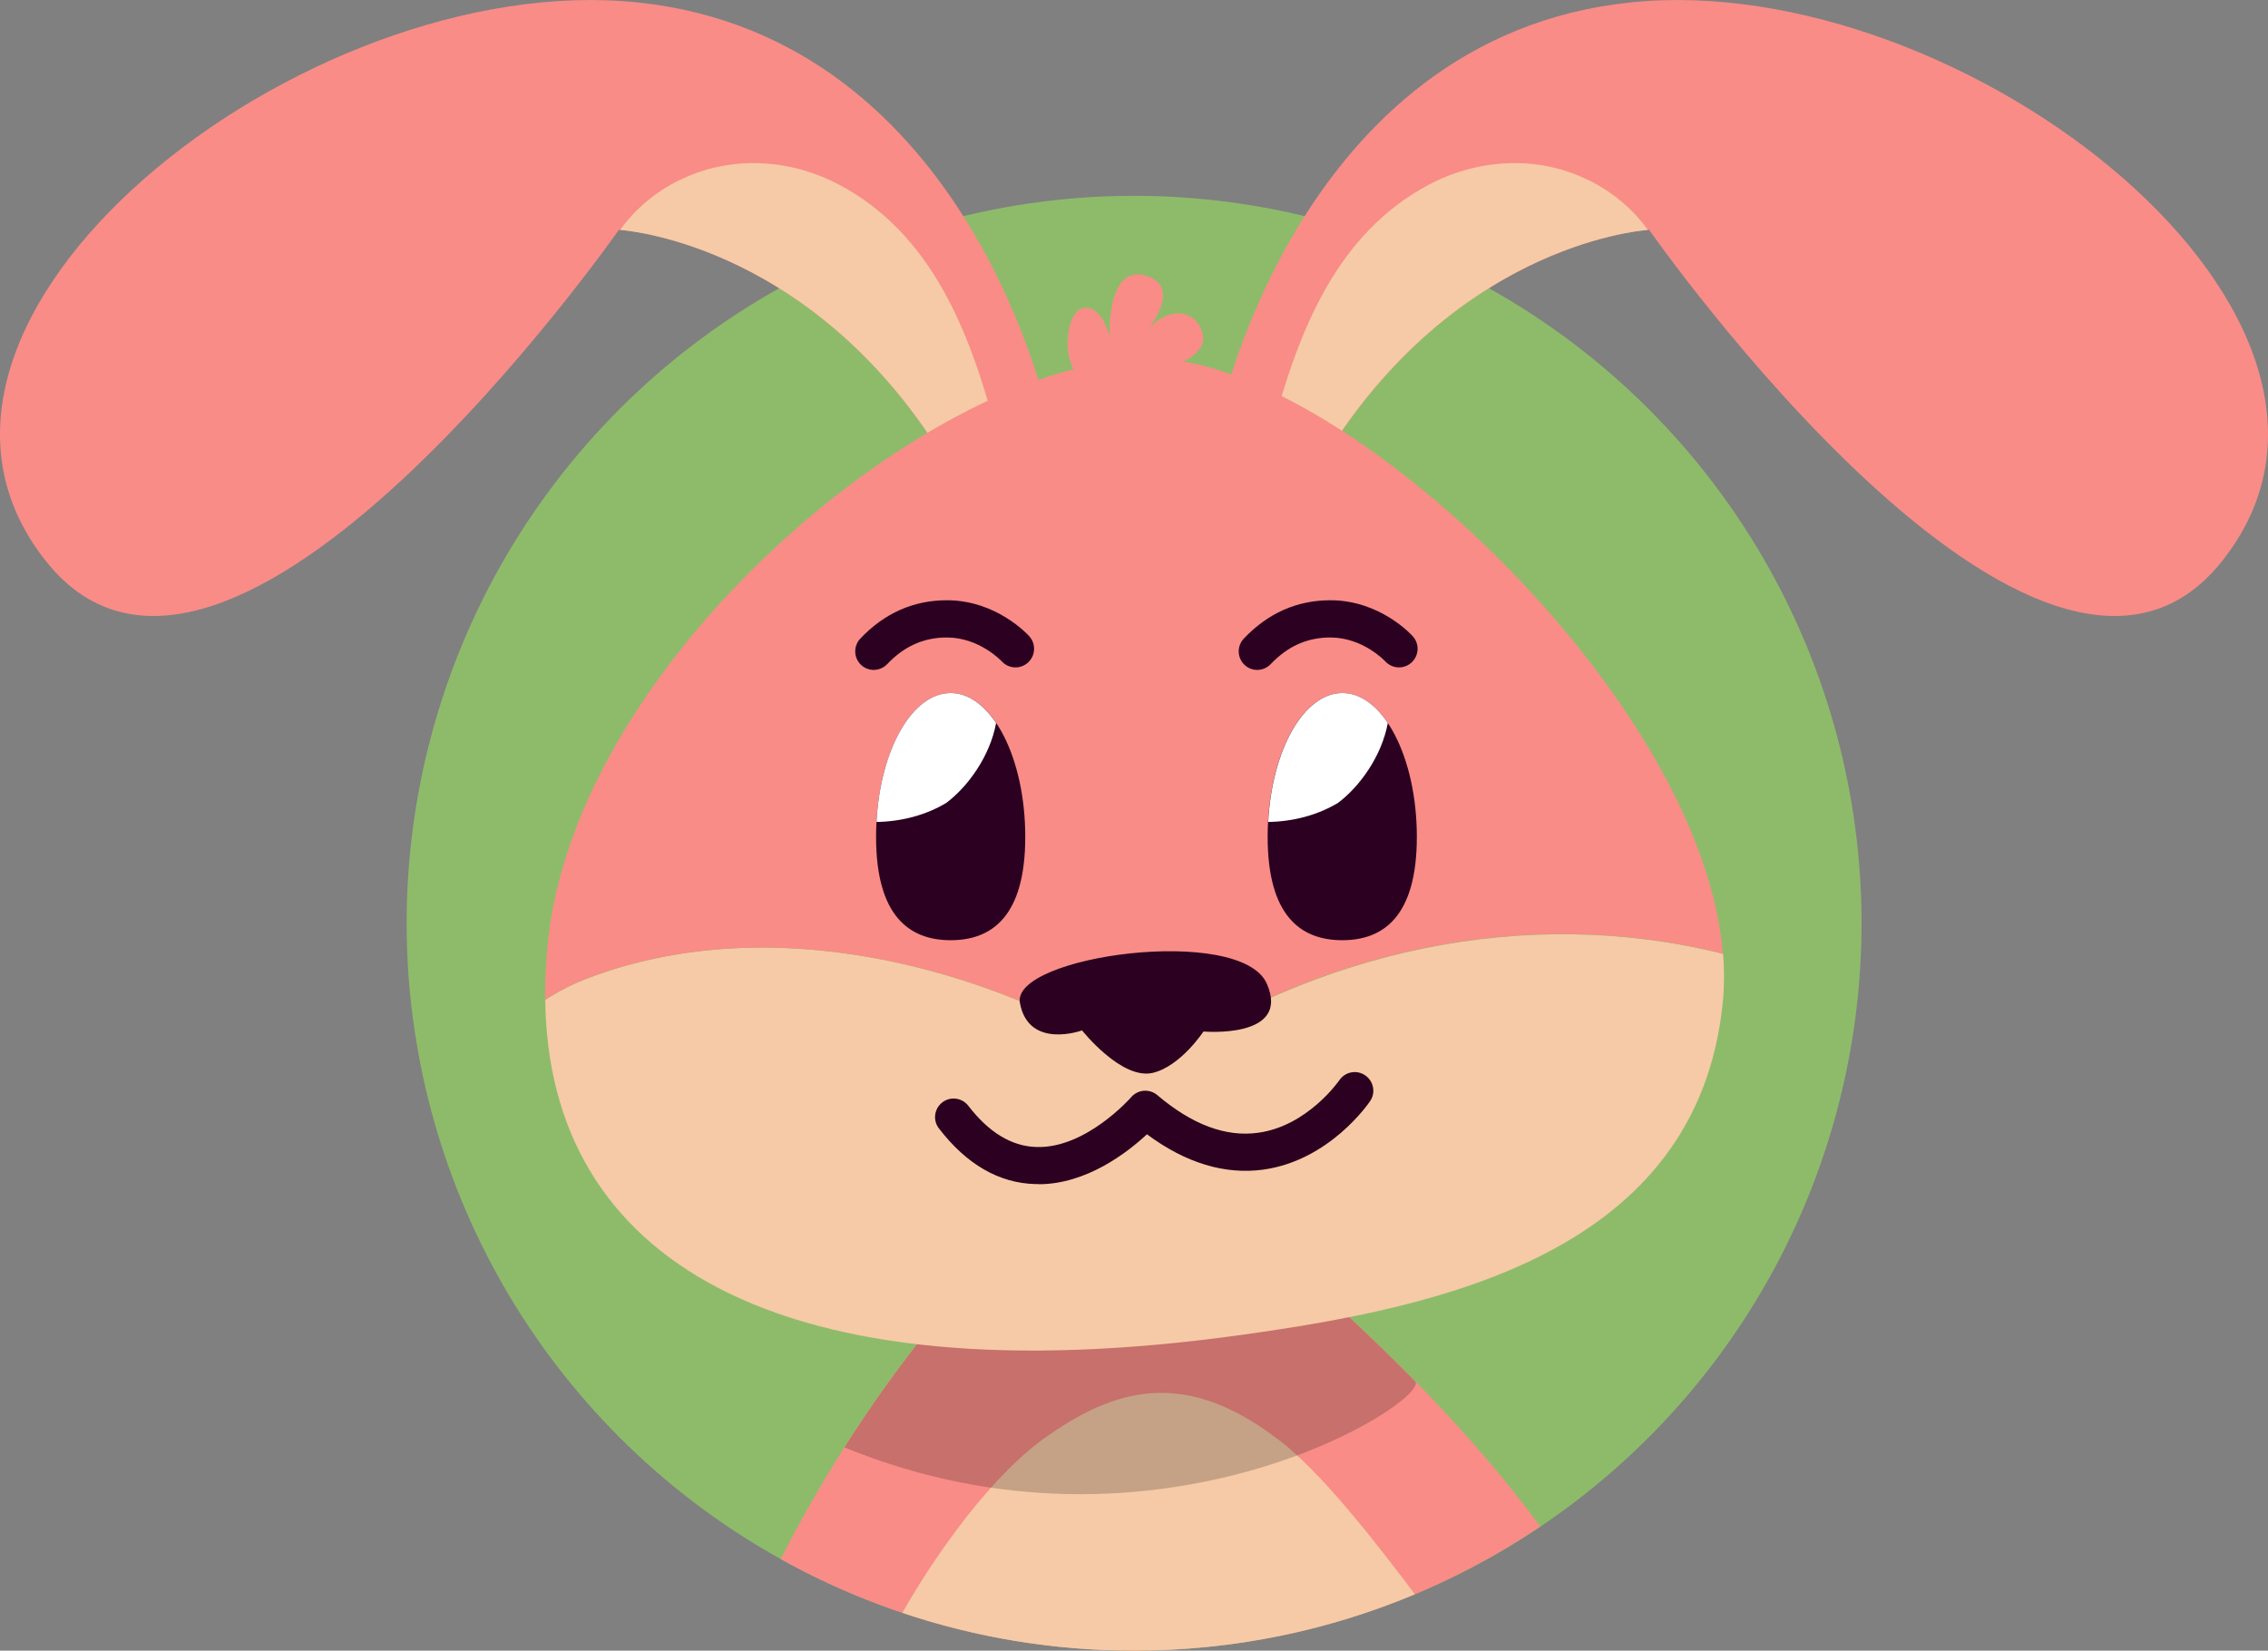 <?xml version="1.0" encoding="UTF-8"?><svg xmlns="http://www.w3.org/2000/svg" viewBox="0 0 165.71 120.61"><rect x="0" y="0" width="165.71" height="120.61" fill="#808080" stroke="none"/><defs><style>.uuid-a5c48c87-cc04-4997-a4b6-f25a1d02fc23{mix-blend-mode:overlay;opacity:.2;}.uuid-a5c48c87-cc04-4997-a4b6-f25a1d02fc23,.uuid-b4dfcbd2-5296-4828-a233-d644c3b583f1,.uuid-d8994728-b577-47f4-aad6-7d61c8cd5cdb,.uuid-9329fd84-6431-4676-a817-06e5c7b2c469,.uuid-404ab43d-5fb5-4d86-b416-48363de2e56a,.uuid-04175f6a-6553-48df-be9f-32bf4940b9a2{stroke-width:0px;}.uuid-da86e168-fec7-4725-8bb4-8ec26c3d1257{isolation:isolate;}.uuid-b4dfcbd2-5296-4828-a233-d644c3b583f1{fill:#f98c87;}.uuid-d8994728-b577-47f4-aad6-7d61c8cd5cdb{fill:#2b0020;}.uuid-9329fd84-6431-4676-a817-06e5c7b2c469{fill:#8ebb6a;}.uuid-404ab43d-5fb5-4d86-b416-48363de2e56a{fill:#fff;}.uuid-04175f6a-6553-48df-be9f-32bf4940b9a2{fill:#f6caa6;}</style></defs><g class="uuid-da86e168-fec7-4725-8bb4-8ec26c3d1257"><g id="uuid-bfbc4d37-0d52-4cc3-a569-6c8a9fcb2a5d"><g id="uuid-100a4f37-6705-466f-94a9-a056647b053c"><circle class="uuid-9329fd84-6431-4676-a817-06e5c7b2c469" cx="82.86" cy="67.46" r="53.15" transform="translate(-23.43 78.35) rotate(-45)"/><path class="uuid-b4dfcbd2-5296-4828-a233-d644c3b583f1" d="M95.18,93.13c-5.97-5.43-19-5.43-23.88,0-5.67,6.21-10.4,13.23-14.26,20.79,7.64,4.26,16.44,6.68,25.81,6.68,11,0,21.21-3.34,29.69-9.06-4.93-6.7-10.93-12.66-17.36-18.42Z"/><path class="uuid-04175f6a-6553-48df-be9f-32bf4940b9a2" d="M92.92,104.83c-5.97-4.34-10.81-3.8-16.24,0-4.08,2.72-8.37,8.8-10.75,13.02,5.32,1.79,11.01,2.76,16.92,2.76,7.28,0,14.22-1.47,20.53-4.12-2.31-3.05-7.08-9.39-10.47-11.65Z"/><path class="uuid-a5c48c87-cc04-4997-a4b6-f25a1d02fc23" d="M103.39,100.93c-2.62-2.67-5.37-5.25-8.21-7.79-5.97-5.43-19-5.43-23.88,0-3.57,3.91-6.76,8.14-9.6,12.62,23.09,9.45,42.95-3.55,41.69-4.83Z"/><path class="uuid-b4dfcbd2-5296-4828-a233-d644c3b583f1" d="M76.68,30.77S70.98,2.74,46.61.18C22.25-2.39-10.69,23.38,3.37,41.02c13.27,16.66,41.85-24.23,41.85-24.23,0,0,13.88.75,23.67,16.57l7.78-2.59Z"/><path class="uuid-04175f6a-6553-48df-be9f-32bf4940b9a2" d="M49.62,13.17c-1.69.84-3.19,2.06-4.31,3.63,1.09.09,14.21,1.41,23.59,16.56l3.89-1.82c-1.99-7.65-4.88-14.51-11.43-18.02-3.65-1.95-8.04-2.19-11.74-.34Z"/><path class="uuid-b4dfcbd2-5296-4828-a233-d644c3b583f1" d="M89.03,30.77S94.73,2.74,119.1.18c24.36-2.57,57.3,23.2,43.24,40.84-13.27,16.66-41.85-24.23-41.85-24.23,0,0-13.88.75-23.67,16.57l-7.78-2.59Z"/><path class="uuid-04175f6a-6553-48df-be9f-32bf4940b9a2" d="M116.09,13.17c1.69.84,3.19,2.06,4.31,3.63-1.09.09-14.21,1.41-23.59,16.56l-3.89-1.82c1.99-7.65,4.88-14.51,11.43-18.02,3.65-1.95,8.04-2.19,11.74-.34Z"/><path class="uuid-04175f6a-6553-48df-be9f-32bf4940b9a2" d="M83.79,77.94c-11.94-7.6-27.68-11.4-40.7-6.51-1.17.43-2.24.98-3.25,1.63.21,18.83,16.72,29.25,50.94,24.47,14.41-2.01,33.29-5.92,35.1-24.35.11-1.13.11-2.29.02-3.48-14.54-3.63-29.68-.19-42.1,8.25Z"/><path class="uuid-b4dfcbd2-5296-4828-a233-d644c3b583f1" d="M85.7,26.3c-14.94-1.81-43.1,20.48-45.63,42.17-.18,1.58-.26,3.1-.24,4.58,1.01-.65,2.08-1.2,3.25-1.63,13.03-4.88,28.76-1.09,40.7,6.51,12.41-8.44,27.55-11.88,42.1-8.25-1.48-18.13-26.16-41.69-40.18-43.38Z"/><path class="uuid-d8994728-b577-47f4-aad6-7d61c8cd5cdb" d="M84.24,78.39c2.04-.5,3.69-3.02,3.69-3.02,0,0,6.41.57,4.63-3.49-1.9-4.34-18.68-2.04-18.04,1.4.63,3.44,4.54,2.01,4.54,2.01,0,0,2.89,3.65,5.18,3.1Z"/><path class="uuid-b4dfcbd2-5296-4828-a233-d644c3b583f1" d="M84.74,27.05s3.66-.81,3.12-2.71c-.54-1.9-2.81-1.94-4.17,0,0,0,2.88-3.39,0-4.21-2.88-.81-2.61,4.48-2.61,4.48,0,0-.54-2.32-1.9-2.11-1.36.21-1.76,4.14,0,5.37,1.76,1.22,5.56-.81,5.56-.81Z"/><path class="uuid-d8994728-b577-47f4-aad6-7d61c8cd5cdb" d="M75.87,86.52c-.07,0-.15,0-.22,0-2.66-.07-5.03-1.44-7.05-4.07-.46-.59-.34-1.45.25-1.9.59-.46,1.45-.34,1.9.25,1.5,1.95,3.17,2.96,4.97,3.01,3.61.13,6.9-3.6,6.93-3.64.49-.57,1.34-.63,1.91-.15,2.53,2.15,5,3.08,7.36,2.75,3.62-.49,5.91-3.8,5.94-3.84.42-.62,1.26-.78,1.88-.36.62.42.79,1.26.37,1.88-.12.18-2.96,4.33-7.79,5.01-2.83.39-5.69-.48-8.52-2.58-1.44,1.34-4.42,3.65-7.92,3.65Z"/><path class="uuid-d8994728-b577-47f4-aad6-7d61c8cd5cdb" d="M74.91,61.15c0,5.81-2.44,7.55-5.45,7.55s-5.45-1.75-5.45-7.55,2.44-10.51,5.45-10.51,5.45,4.71,5.45,10.51Z"/><path class="uuid-404ab43d-5fb5-4d86-b416-48363de2e56a" d="M72.78,52.83c-.92-1.37-2.07-2.19-3.32-2.19-2.82,0-5.14,4.13-5.42,9.42,1.81-.03,3.6-.49,5.11-1.4,1.59-1.2,3.18-3.41,3.63-5.83Z"/><path class="uuid-d8994728-b577-47f4-aad6-7d61c8cd5cdb" d="M103.52,61.15c0,5.81-2.44,7.55-5.45,7.55s-5.45-1.75-5.45-7.55,2.44-10.51,5.45-10.51,5.45,4.71,5.45,10.51Z"/><path class="uuid-404ab43d-5fb5-4d86-b416-48363de2e56a" d="M101.4,52.83c-.92-1.37-2.07-2.19-3.32-2.19-2.82,0-5.14,4.13-5.42,9.42,1.81-.03,3.6-.49,5.11-1.4,1.59-1.2,3.18-3.41,3.63-5.83Z"/><path class="uuid-d8994728-b577-47f4-aad6-7d61c8cd5cdb" d="M63.84,48.95c-.33,0-.67-.12-.93-.37-.54-.51-.57-1.37-.05-1.92,1.76-1.86,3.89-2.8,6.33-2.8,3.62,0,5.93,2.53,6.02,2.64.5.56.45,1.42-.11,1.92-.56.5-1.41.45-1.91-.1-.04-.04-1.64-1.74-4.01-1.74-1.69,0-3.12.64-4.36,1.95-.27.28-.63.42-.99.42Z"/><path class="uuid-d8994728-b577-47f4-aad6-7d61c8cd5cdb" d="M91.86,48.95c-.33,0-.67-.12-.93-.37-.54-.51-.57-1.37-.05-1.92,1.76-1.86,3.89-2.8,6.33-2.8,3.62,0,5.93,2.53,6.02,2.64.5.56.45,1.42-.11,1.92-.56.5-1.41.45-1.91-.1-.04-.04-1.64-1.74-4.01-1.74-1.69,0-3.12.64-4.36,1.95-.27.28-.63.42-.99.42Z"/></g></g></g></svg>